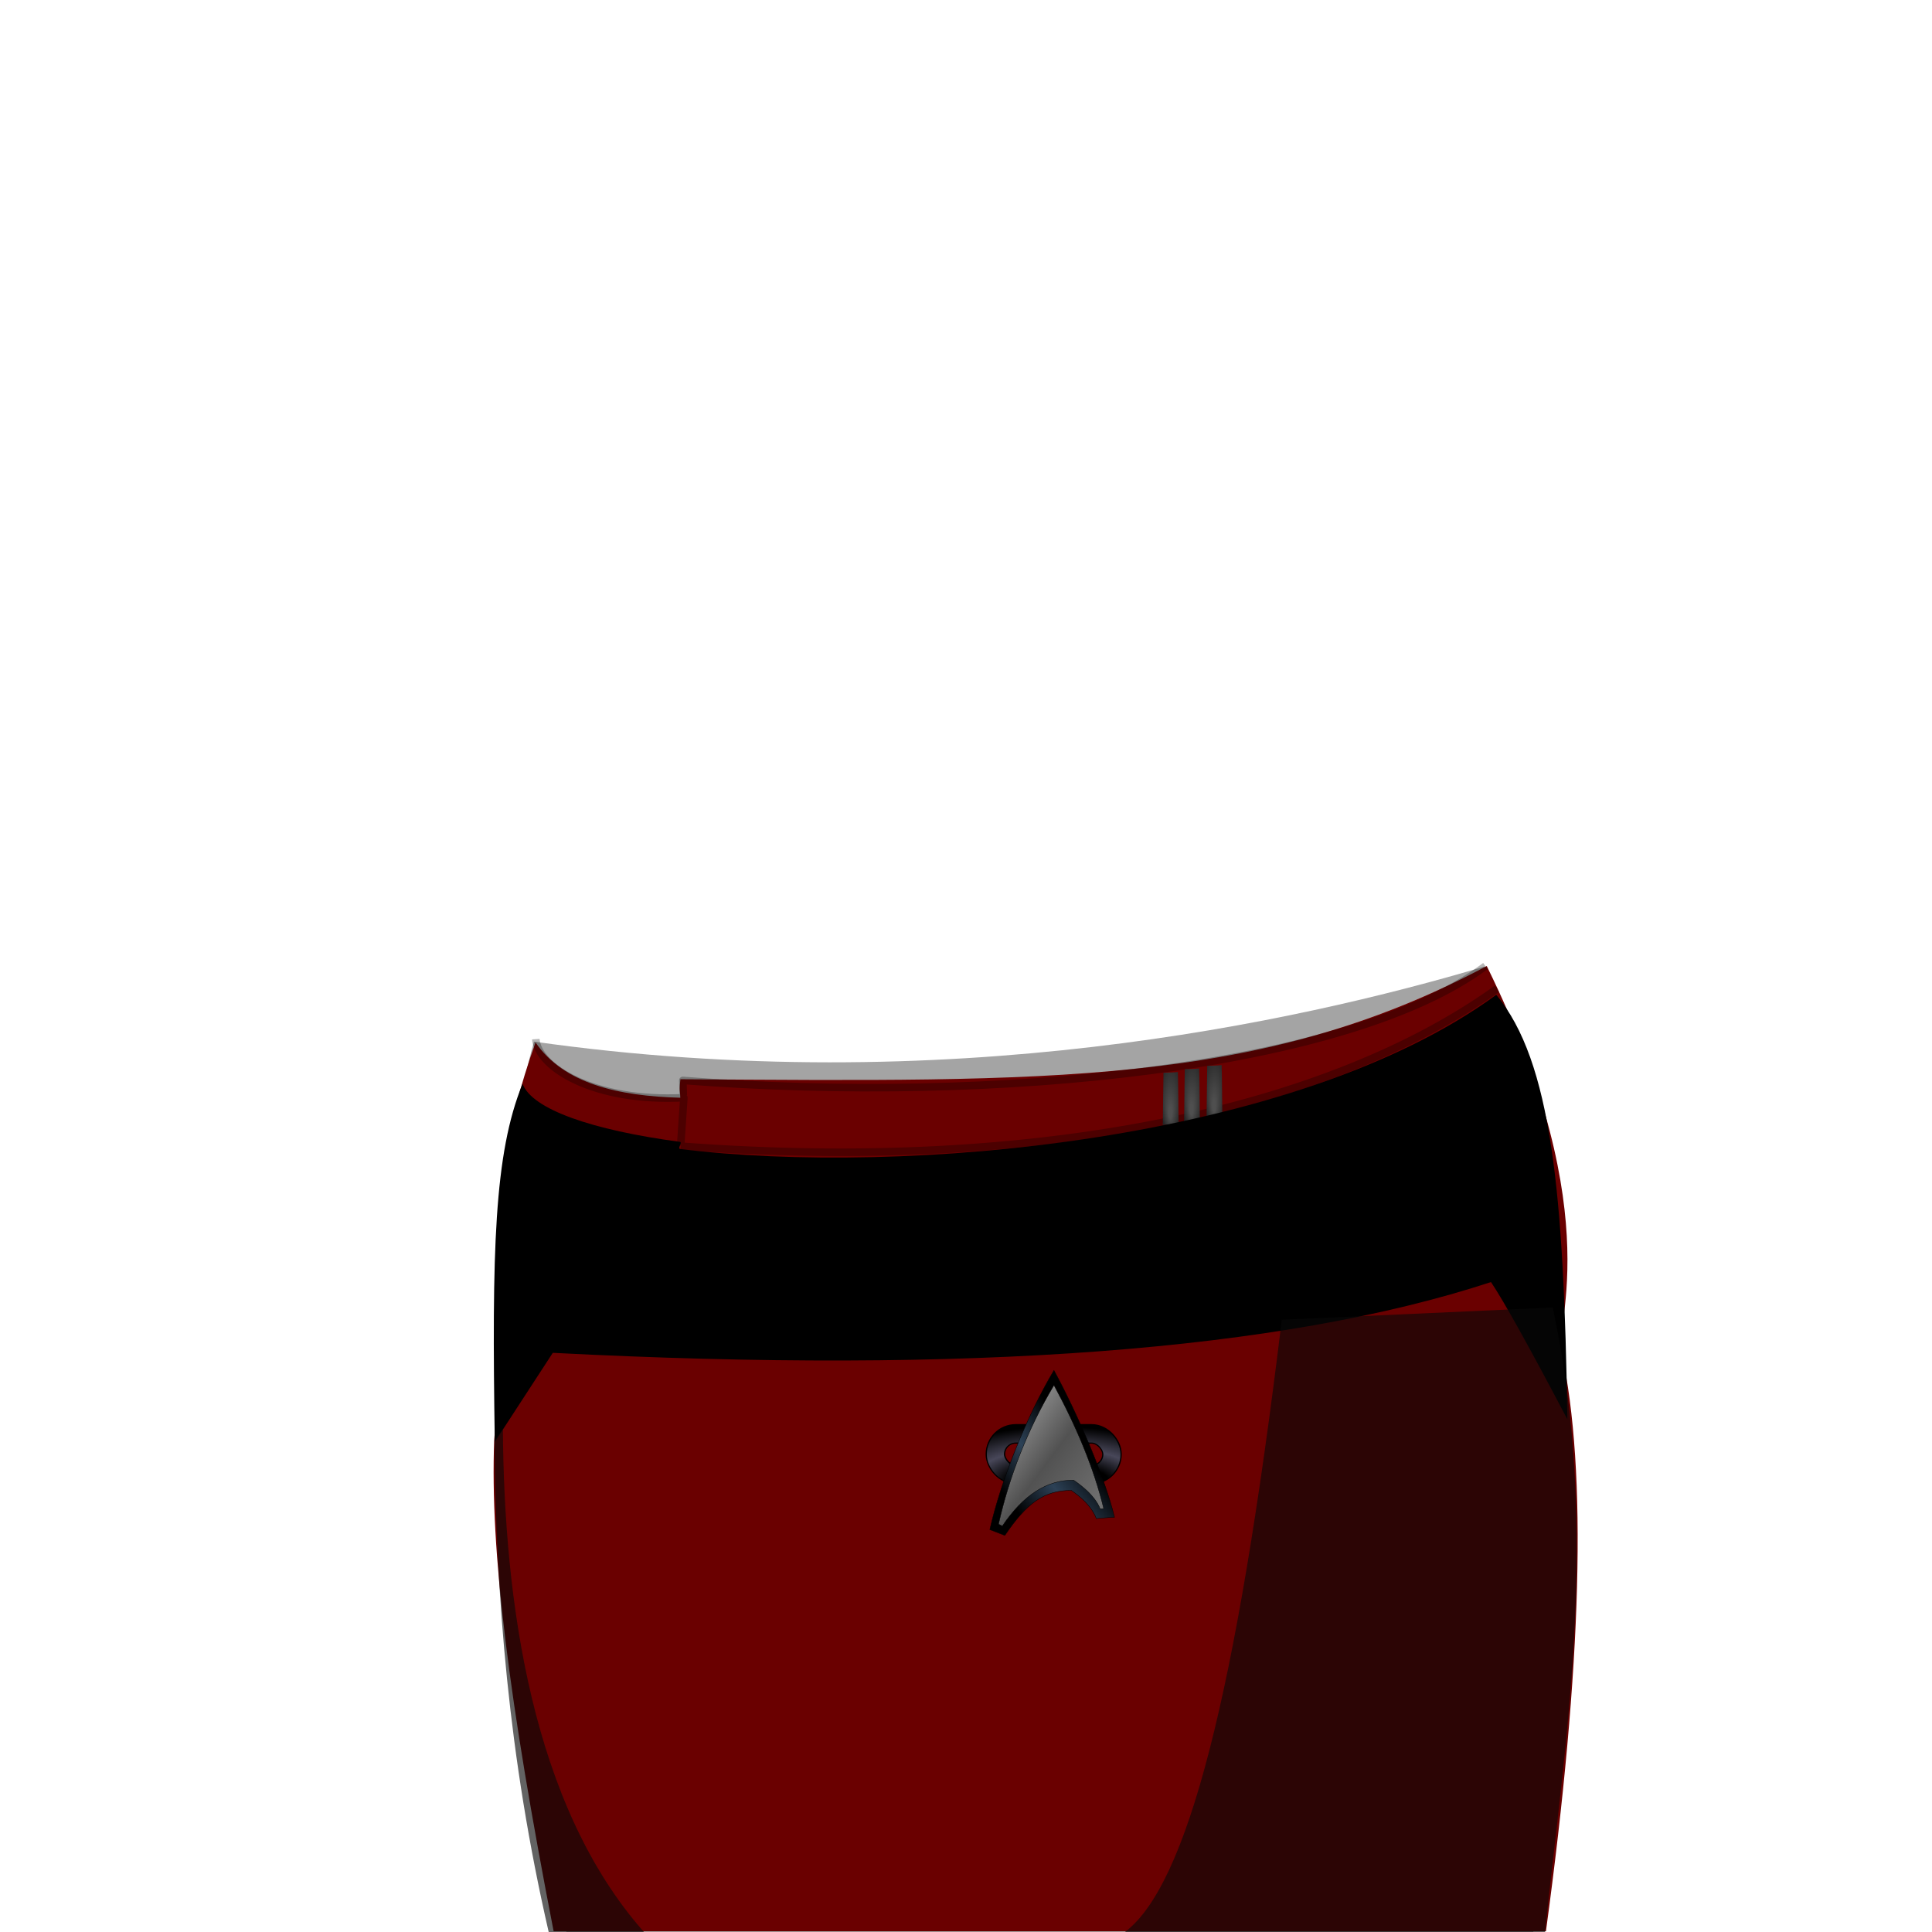 <?xml version="1.0" standalone="no"?>
<!DOCTYPE svg PUBLIC "-//W3C//DTD SVG 20010904//EN" "http://www.w3.org/TR/2001/REC-SVG-20010904/DTD/svg10.dtd">
<!-- Created using Krita: https://krita.org -->
<svg xmlns="http://www.w3.org/2000/svg" 
    xmlns:xlink="http://www.w3.org/1999/xlink"
    xmlns:krita="http://krita.org/namespaces/svg/krita"
    xmlns:sodipodi="http://sodipodi.sourceforge.net/DTD/sodipodi-0.dtd"
    width="512pt"
    height="512pt"
    viewBox="0 0 512 512">
    <style>
        .uniform-color {
            color: #6a0000;
        }
    </style>
<defs>
  <radialGradient id="gradient0" gradientUnits="objectBoundingBox" cx="0.646" cy="-0.128" fx="0.464" fy="0.829" r="1.773" spreadMethod="reflect">
   <stop stop-color="#4f4f4f" offset="0.057" stop-opacity="1"/>
   <stop stop-color="#232323" offset="0.423" stop-opacity="1"/>
   <stop stop-color="#646464" offset="0.743" stop-opacity="1"/>
   <stop stop-color="#767676" offset="0.984" stop-opacity="1"/>
  </radialGradient>
  <radialGradient id="gradient1" gradientUnits="objectBoundingBox" cx="0.646" cy="-0.128" fx="0.464" fy="0.829" r="1.773" spreadMethod="reflect">
   <stop stop-color="#4f4f4f" offset="0.057" stop-opacity="1"/>
   <stop stop-color="#232323" offset="0.423" stop-opacity="1"/>
   <stop stop-color="#646464" offset="0.743" stop-opacity="1"/>
   <stop stop-color="#767676" offset="0.984" stop-opacity="1"/>
  </radialGradient>
  <radialGradient id="gradient2" gradientUnits="objectBoundingBox" cx="0.646" cy="-0.128" fx="0.464" fy="0.829" r="1.773" spreadMethod="reflect">
   <stop stop-color="#4f4f4f" offset="0.057" stop-opacity="1"/>
   <stop stop-color="#232323" offset="0.423" stop-opacity="1"/>
   <stop stop-color="#646464" offset="0.743" stop-opacity="1"/>
   <stop stop-color="#767676" offset="0.984" stop-opacity="1"/>
  </radialGradient>
  <radialGradient id="gradient3" gradientUnits="objectBoundingBox" cx="0.526" cy="0.556" fx="0.543" fy="1.37" r="1.886" spreadMethod="reflect">
   <stop stop-color="#000000" offset="0.231" stop-opacity="1"/>
   <stop stop-color="#484759" offset="0.374" stop-opacity="1"/>
   <stop stop-color="#000000" offset="0.574" stop-opacity="1"/>
  </radialGradient>
  <linearGradient id="gradient4" gradientUnits="objectBoundingBox" x1="0.993" y1="0.017" x2="0.01" y2="1.011" spreadMethod="pad">
   <stop stop-color="#000000" offset="0.361" stop-opacity="1"/>
   <stop stop-color="#2c4156" offset="0.592" stop-opacity="1"/>
   <stop stop-color="#000000" offset="0.816" stop-opacity="1"/>
  </linearGradient>
  <linearGradient id="gradient5" gradientUnits="objectBoundingBox" x1="0" y1="0" x2="1" y2="1" spreadMethod="pad">
   <stop stop-color="#939393" offset="0.171" stop-opacity="1"/>
   <stop stop-color="#525252" offset="0.506" stop-opacity="1"/>
   <stop stop-color="#6f6f6f" offset="0.888" stop-opacity="1"/>
  </linearGradient>
 </defs>
<path id="shape0" transform="translate(132.576, 256.163)" fill="#a4a4a4" fill-rule="evenodd" stroke-opacity="0" stroke="#000000" stroke-width="0" stroke-linecap="square" stroke-linejoin="bevel" d="M8.939 19.875C117.789 35.312 210.976 14.812 260.751 0C285.701 59.294 288.326 213.158 273.689 256C222.464 256 137.089 256 17.564 256C-2.499 149.346 -5.374 70.638 8.939 19.875Z" sodipodi:nodetypes="ccccc"/><path id="shape1" transform="translate(130.814, 256)" fill="currentColor" class="uniform-color" fill-rule="evenodd" stroke-opacity="0" stroke="#000000" stroke-width="0" stroke-linecap="square" stroke-linejoin="bevel" d="M0.154 125.625C-0.971 155.037 4.029 194.745 15.904 255.812L278.873 255.812C288.485 185.245 289.86 134.037 282.998 102.187C280.373 97.763 296.311 67.325 263.186 0C203.389 31.899 146.845 30.602 49.499 30.009C49.14 33.315 49.45 33.123 49.469 34.909C33.07 34.486 18.575 31.192 11.107 20.25C-5.455 66.537 3.154 92.631 0.154 125.625Z" sodipodi:nodetypes="ccccccccc"/><path id="shape2" transform="translate(141.99, 256)" fill="none" stroke-opacity="0.286" stroke="#000000" stroke-width="2" stroke-linecap="butt" stroke-linejoin="round" d="M251.666 0C215.861 26.838 122.214 36.836 38.971 30.328L39.089 34.222M0 19.381C0.549 26.869 15.457 36.134 39.24 34.901L38.385 47.625M38.394 47.737C133.773 54.91 210.526 37.848 254.728 6.016" sodipodi:nodetypes="cccccccc"/><path id="shape032" transform="matrix(0.003 -0 0 0.003 308.148 284.042)" fill="url(#gradient0)" fill-rule="evenodd" stroke="#3f3f3f" stroke-width="2.88" stroke-linecap="square" stroke-linejoin="bevel" d="M60.416 78.839C181.713 63.326 1329.92 63.567 1331.4 0C1359 119.721 1395.28 4472.14 1396.7 4626.64L0 4693.46Z" sodipodi:nodetypes="ccccc"/><path id="shape0321" transform="matrix(0.003 -0 0 0.003 313.788 283.104)" fill="url(#gradient1)" fill-rule="evenodd" stroke="#3f3f3f" stroke-width="2.88" stroke-linecap="square" stroke-linejoin="bevel" d="M60.416 78.839C181.713 63.326 1329.92 63.567 1331.4 0C1359 119.721 1395.28 4472.14 1396.7 4626.64L0 4693.46Z" sodipodi:nodetypes="ccccc"/><path id="shape0322" transform="matrix(0.003 -0 0 0.003 319.741 282.213)" fill="url(#gradient2)" fill-rule="evenodd" stroke="#3f3f3f" stroke-width="2.88" stroke-linecap="square" stroke-linejoin="bevel" d="M60.416 78.839C181.713 63.326 1329.92 63.567 1331.4 0C1359 119.721 1395.28 4472.14 1396.7 4626.64L0 4693.46Z" sodipodi:nodetypes="ccccc"/><g id="group0" transform="translate(262.312, 363.16)" fill="none">
  <rect id="shape02" transform="matrix(0.045 0 0 0.045 1.48 16.83)" fill="none" stroke="#000000" stroke-width="115.2" stroke-linecap="round" stroke-linejoin="round" width="686.452" height="239.321" rx="120.089" ry="119.66"/>
  <rect id="shape011" transform="matrix(0.045 0 0 0.045 1.472 16.858)" fill="none" stroke="url(#gradient3)" stroke-width="100.8" stroke-linecap="round" stroke-linejoin="round" width="686.452" height="239.321" rx="120.089" ry="119.66"/>
  <path id="shape0111" transform="matrix(0.028 0 0 0.028 0 5.6843418860808e-14)" fill="url(#gradient4)" stroke="#000000" stroke-width="3.6" stroke-linecap="square" stroke-linejoin="miter" stroke-miterlimit="2.16" d="M607.047 0C346.659 436.964 105.655 1042.06 0 1507.2L142.106 1562.39C345.783 1260.7 512.843 1132.91 772.803 1136.87C785.223 1147.75 949.141 1247.76 1008.39 1403.06C1019.32 1399.56 1164.43 1391.34 1180.23 1390.13C1084.13 997.108 828.11 408.079 607.047 0Z" sodipodi:nodetypes="ccccccc"/>
  <path id="shape012" transform="matrix(0.028 0 0 0.028 2.305 3.926)" fill="url(#gradient5)" stroke="#000000" stroke-width="3.6" stroke-linecap="square" stroke-linejoin="miter" stroke-miterlimit="2.16" d="M524.808 0C271.784 424.606 102.667 863.026 0 1315.01L35.76 1333.27C233.677 1040.11 458.94 895.45 711.548 899.296C723.617 909.867 905.36 1022.09 962.929 1173C969.51 1170.7 980.475 1168.97 995.828 1167.79C902.447 785.888 739.62 396.538 524.808 0Z" sodipodi:nodetypes="ccccccc"/>
 </g><path id="shape21" transform="translate(130.864, 263.638)" fill="#000000" fill-rule="evenodd" stroke-opacity="0" stroke="#000000" stroke-width="0" stroke-linecap="square" stroke-linejoin="bevel" d="M265.665 0C280.309 17.675 283.59 52.425 284.509 112.5C274.309 93.125 267.559 81 264.259 76.125C208.809 94.325 125.934 100.575 15.634 94.875L0.259 118.5C-0.519 67.778 0.059 42.138 7.619 23.578C10.119 30.347 26.042 35.847 49.285 38.962C50.127 39.075 48.541 40.747 49.402 40.854C108.018 48.106 212.255 39.035 265.665 0Z" sodipodi:nodetypes="ccccccccc"/><path id="shape8" transform="translate(298.125, 346.5)" fill="#080808" fill-opacity="0.631" fill-rule="evenodd" stroke-opacity="0" stroke="#000000" stroke-width="0" stroke-linecap="square" stroke-linejoin="bevel" d="M113.375 0L41.562 3.25C29.451 103.226 16.447 153.113 0 165.5L111.312 165.5C116.621 114.9 126.065 59.513 113.375 0Z" sodipodi:nodetypes="ccccc"/><path id="shape81" transform="translate(131.048, 378.628)" fill="#080808" fill-opacity="0.631" fill-rule="evenodd" stroke-opacity="0" stroke="#000000" stroke-width="0" stroke-linecap="square" stroke-linejoin="bevel" d="M2.219 0L0 3.078C0.376 44.304 3.695 87.002 14.359 133.372L39.609 133.372C9.855 99.741 2.534 45.826 2.219 0Z" sodipodi:nodetypes="ccccc"/>
</svg>
